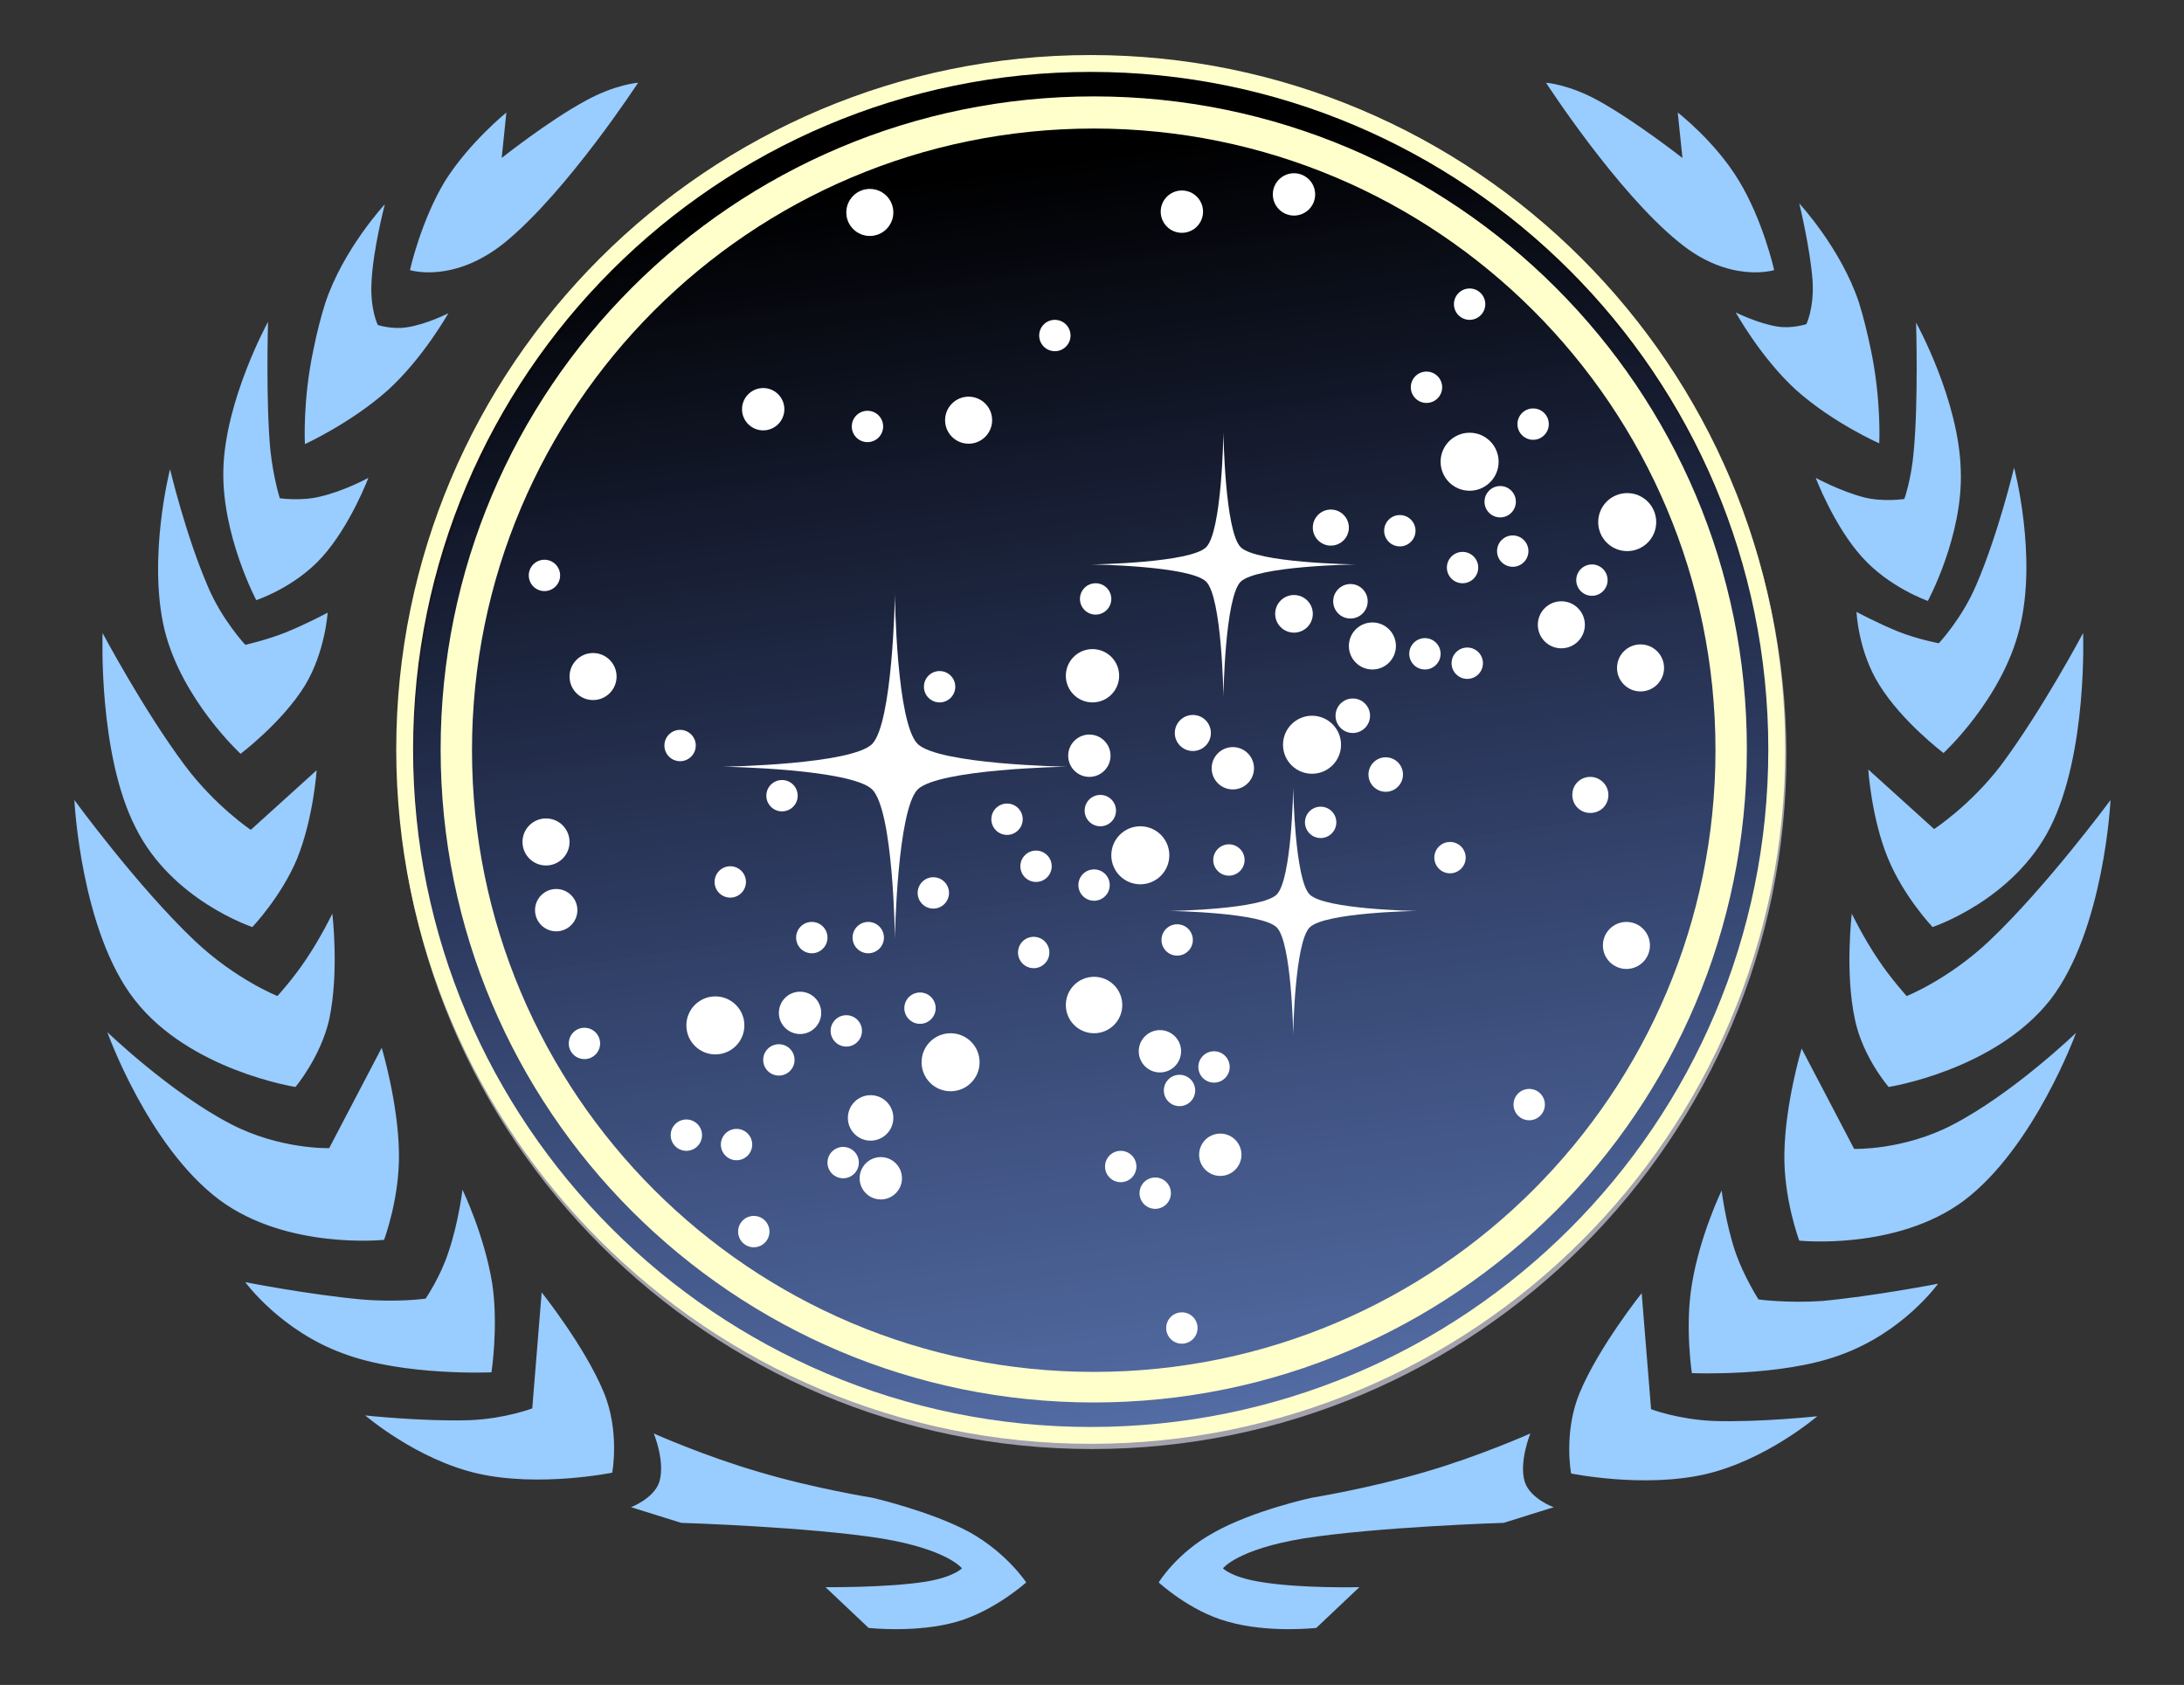 <?xml version="1.0" encoding="utf-8"?>
<!-- Generator: Adobe Illustrator 18.0.0, SVG Export Plug-In . SVG Version: 6.00 Build 0)  -->
<!DOCTYPE svg PUBLIC "-//W3C//DTD SVG 1.1//EN" "http://www.w3.org/Graphics/SVG/1.1/DTD/svg11.dtd">
<svg version="1.1"
	 id="svg9699" sodipodi:docname="Ufp-emblem[1].jpg" inkscape:version="0.47 r22583" xmlns:dc="http://purl.org/dc/elements/1.1/" xmlns:cc="http://creativecommons.org/ns#" xmlns:rdf="http://www.w3.org/1999/02/22-rdf-syntax-ns#" xmlns:svg="http://www.w3.org/2000/svg" xmlns:sodipodi="http://sodipodi.sourceforge.net/DTD/sodipodi-0.dtd" xmlns:inkscape="http://www.inkscape.org/namespaces/inkscape"
	 xmlns="http://www.w3.org/2000/svg" xmlns:xlink="http://www.w3.org/1999/xlink" x="0px" y="0px" viewBox="0 0 556 429"
	 enable-background="new 0 0 556 429" xml:space="preserve">
<rect x="0" y="0" width="556" height="429" fill="#333333" stroke="none"/>
<defs>
	
	
		<inkscape:perspective  inkscape:persp3d-origin="0.5 : 0.33333333 : 1" inkscape:vp_z="1 : 0.5 : 1" inkscape:vp_y="0 : 1000 : 0" sodipodi:type="inkscape:persp3d" inkscape:vp_x="0 : 0.5 : 1" id="perspective9707">
		</inkscape:perspective>
	
		<inkscape:perspective  inkscape:persp3d-origin="0.5 : 0.33333333 : 1" inkscape:vp_z="1 : 0.5 : 1" inkscape:vp_y="0 : 1000 : 0" sodipodi:type="inkscape:persp3d" inkscape:vp_x="0 : 0.5 : 1" id="perspective9719">
		</inkscape:perspective>
</defs>
<sodipodi:namedview  inkscape:current-layer="svg9699" inkscape:window-maximized="0" inkscape:window-y="0" inkscape:window-x="0" inkscape:window-height="480" inkscape:window-width="640" inkscape:pageshadow="2" inkscape:pageopacity="0" inkscape:cy="214.5" inkscape:cx="278" inkscape:zoom="0.82083724" showgrid="false" guidetolerance="10" gridtolerance="10" objecttolerance="10" borderopacity="1" bordercolor="#666666" pagecolor="#ffffff" id="namedview9701">
	</sodipodi:namedview>
<g id="g9491" transform="matrix(1.996,0,0,1.996,-257.112,-102.291)">
	<g id="g6692" transform="translate(-51.815,10.908)">
		<path id="path6694" fill="#99CCFF" stroke="#A3A1AC" stroke-width="2.15" d="M319.9,224.1c-48.3,0-87.5-39.2-87.5-87.5
			s39.2-87.5,87.5-87.5c48.3,0,87.5,39.2,87.5,87.5C407.4,185,368.2,224.1,319.9,224.1L319.9,224.1z"/>
	</g>
	<g id="g9394">
		<path id="path6696" fill="#99CCFF" d="M193.3,82.1c7.9-6.5,16.9-20.3,16.9-20.3s-2.9,0.2-6.7,2.3c-4.8,2.6-10.7,7.3-10.7,7.3
			l0.6-5.8c0,0-4.7,3.8-7.8,8.7c-3.1,5.1-4.5,11.4-4.5,11.4S186.7,87.5,193.3,82.1L193.3,82.1z M178.3,101c4.5-4.1,7.7-9.8,7.7-9.8
			s-2.7,1.4-5.3,1.8c-1.9,0.3-3.7-0.3-3.7-0.3s-1-2-0.8-5.5c0.2-4.2,1.7-9.9,1.7-9.9s-5.3,5.7-7.6,12.6c-0.6,1.9-1.1,3.9-1.5,5.9
			c-1.4,6.5-1.1,12.1-1.1,12.1S173.6,105.2,178.3,101z M169.9,122.3c3.6-4,5.9-10.1,5.9-10.1s-3.1,1.7-6.2,2.4
			c-2.4,0.6-5.1,0.2-5.1,0.2s-0.8-2.5-1.2-6.1c-0.6-6.4-0.3-16.4-0.3-16.4s-5.5,10-5.7,18.9c-0.2,8.3,4.2,16.6,4.2,16.6
			S166.4,126.2,169.9,122.3z M159.5,147.4c0,0,5.3-4,8.2-8.7c2.6-4.3,2.9-9.3,2.9-9.3s-2.6,1.4-5.3,2.5c-2.5,1-5.2,1.6-5.2,1.6
			s-3-3.2-4.8-7.5c-2.8-6.5-4.8-14.9-4.8-14.9s-2.9,11.3-0.7,20.5C152,140.5,159.5,147.4,159.5,147.4L159.5,147.4z M161,169.5
			c0,0,3.7-3.9,5.7-8.7c2.1-5.2,2.5-11.3,2.5-11.3l-8.4,7.6c0,0-4.5-3-8.4-8.2c-5.3-7.1-10.5-16.9-10.5-16.9s-0.6,15.4,4.2,24.8
			C150.7,166.1,161,169.5,161,169.5z M166.5,189.9c0,0,3.2-3.8,4.3-8.6c1.3-6.1,0.4-13.5,0.4-13.5s-1.5,3.1-3.4,5.9
			c-1.6,2.4-3.6,4.6-3.6,4.6s-5.3-2.1-10.5-7c-7.3-6.9-15.4-18-15.4-18s0.8,16.7,7.7,25.5C153,187.8,166.5,189.9,166.5,189.9
			L166.5,189.9z M177.8,209.4c0,0,2-5.3,1.9-11.1c-0.1-6.4-2.2-13.4-2.2-13.4l-6.7,12.8c0,0-6.3,0.2-12.6-3.1
			c-7.7-4-15.7-11.7-15.7-11.7s5.2,14.6,14.3,21.4C165.4,210.7,177.8,209.4,177.8,209.4L177.8,209.4z M191.5,226.3
			c0,0,0.9-5.9,0.1-11.3c-1-6.2-3.8-12-3.8-12s-0.5,4.2-1.8,8c-1,3.1-2.9,5.9-2.9,5.9s-3.6,0.5-8.2,0.1c-6.6-0.6-14.8-2.2-14.8-2.2
			s4.5,6.2,12.5,9.1C180.3,226.8,191.5,226.3,191.5,226.3L191.5,226.3z M197.9,216.1l-1.2,14.8c0,0-3.4,1.3-7.9,1.5
			c-5.9,0.2-13.4-0.6-13.4-0.6s6.5,5.6,14.3,7.4c7.9,1.8,17.2-0.1,17.2-0.1s1-5.3-1.1-10.3C203.4,223,197.9,216.1,197.9,216.1z
			 M252.5,246.7c-5-2.7-12.4-4.4-12.4-4.4s-7.5-1.2-14.5-3.3c-6.9-2-13.4-4.9-13.4-4.9s1.5,3.6,0.7,6.2c-0.7,2.1-3.6,3.2-3.6,3.2
			l6.4,2c0,0,16.2,0.5,25.6,2c8.4,1.4,10.2,3.8,10.2,3.8s-1,1.1-4.6,1.7c-5.1,0.8-12.8,0.7-12.8,0.7l5.5,5.2c0,0,6.1,0.7,11.3-0.8
			c4.8-1.4,8.8-5,8.8-5S257.3,249.4,252.5,246.7L252.5,246.7z M342.9,82.1c6.5,5.4,12.2,3.6,12.2,3.6s-1.4-6.3-4.5-11.4
			c-3-5-7.8-8.7-7.8-8.7l0.6,5.8c0,0-6-4.7-10.7-7.3c-3.8-2.1-6.7-2.3-6.7-2.3S335,75.7,342.9,82.1L342.9,82.1z M357.9,101
			c4.7,4.2,10.6,6.8,10.6,6.8s0.3-5.5-1.1-12.1c-0.4-1.9-0.9-4-1.5-5.9c-2.3-6.9-7.6-12.6-7.6-12.6s1.4,5.7,1.7,9.9
			c0.2,3.5-0.8,5.5-0.8,5.5s-1.9,0.6-3.7,0.3c-2.5-0.4-5.3-1.8-5.3-1.8S353.4,96.9,357.9,101L357.9,101z M360.4,112.2
			c0,0,2.3,6.1,5.9,10.1c3.5,3.9,8.4,5.6,8.4,5.6s4.5-8.3,4.2-16.6c-0.2-9-5.7-18.9-5.7-18.9s0.3,10-0.3,16.4
			c-0.3,3.6-1.2,6.1-1.2,6.1s-2.7,0.4-5.1-0.2C363.5,113.9,360.4,112.2,360.4,112.2z M370.9,131.8c-2.7-1.1-5.3-2.5-5.3-2.5
			s0.2,5,2.9,9.3c2.9,4.7,8.2,8.7,8.2,8.7s7.5-6.9,9.7-15.9c2.3-9.2-0.7-20.5-0.7-20.5s-2,8.4-4.8,14.9c-1.8,4.3-4.8,7.5-4.8,7.5
			S373.4,132.8,370.9,131.8L370.9,131.8z M375.5,157l-8.4-7.6c0,0,0.4,6.2,2.5,11.3c2,4.9,5.7,8.8,5.7,8.8s10.3-3.4,15-12.7
			c4.8-9.5,4.2-24.8,4.2-24.8s-5.2,9.8-10.5,16.9C380.1,154,375.5,157,375.5,157L375.5,157z M382.5,171.3c-5.2,4.9-10.5,7-10.5,7
			s-2-2.2-3.6-4.6c-1.9-2.8-3.4-5.9-3.4-5.9s-0.9,7.5,0.4,13.5c1,4.8,4.3,8.6,4.3,8.6s13.5-2.1,20.6-11.1c6.9-8.9,7.7-25.5,7.7-25.5
			S389.8,164.4,382.5,171.3L382.5,171.3z M365.3,197.8l-6.7-12.8c0,0-2.1,7-2.2,13.4c-0.1,5.8,1.9,11.1,1.9,11.1s12.4,1.3,21-5.1
			c9-6.8,14.3-21.4,14.3-21.4s-8,7.7-15.7,11.7C371.6,198,365.3,197.8,365.3,197.8L365.3,197.8z M353.1,217c0,0-1.8-2.8-2.9-5.9
			c-1.3-3.8-1.8-8-1.8-8s-2.8,5.8-3.8,12c-0.9,5.4,0,11.3,0,11.3s11.3,0.5,18.9-2.3c8.1-2.9,12.5-9.1,12.5-9.1s-8.3,1.6-14.8,2.2
			C356.7,217.5,353.1,217,353.1,217L353.1,217z M347.3,232.5c-4.5-0.2-7.9-1.5-7.9-1.5l-1.2-14.8c0,0-5.5,6.9-7.9,12.7
			c-2.1,5-1.1,10.3-1.1,10.3s9.2,1.9,17.1,0.1c7.8-1.8,14.3-7.4,14.3-7.4S353.2,232.7,347.3,232.5L347.3,232.5z M323.3,240.3
			c-0.8-2.5,0.7-6.2,0.7-6.2s-6.5,2.9-13.4,4.9c-7.1,2.1-14.5,3.3-14.5,3.3s-7.4,1.6-12.4,4.4c-4.8,2.6-7.1,6.4-7.1,6.4s4,3.7,8.8,5
			c5.2,1.5,11.3,0.8,11.3,0.8l5.5-5.2c0,0-7.7,0.2-12.8-0.7c-3.6-0.6-4.6-1.7-4.6-1.7s1.8-2.4,10.2-3.8c9.5-1.5,25.6-2,25.6-2l6.4-2
			C326.9,243.5,324,242.4,323.3,240.3L323.3,240.3z"/>
		<g id="g6692-7" transform="translate(-51.973,10.245)">
			
				<linearGradient id="path6694-3_1_" gradientUnits="userSpaceOnUse" x1="285.504" y1="241.387" x2="307.901" y2="85.943" gradientTransform="matrix(1.996 0 0 -1.996 -260.551 544.276)">
				<stop  offset="0" style="stop-color:#000000"/>
				<stop  offset="1" style="stop-color:#0F0C7F;stop-opacity:0"/>
			</linearGradient>
			<path id="path6694-3" fill="url(#path6694-3_1_)" stroke="#FFFFCC" stroke-width="2.15" d="M319.9,224.1
				c-48.3,0-87.5-39.2-87.5-87.5s39.2-87.5,87.5-87.5c48.3,0,87.5,39.2,87.5,87.5C407.4,185,368.2,224.1,319.9,224.1L319.9,224.1z"
				/>
		</g>
		<g id="g7856-7-8" transform="translate(-51.745,10.046)">
			<path id="path6698-0-3" fill="#FFFFFF" d="M316.7,139C316.7,139,316.7,139,316.7,139L316.7,139c-0.4,0-16.4-0.3-19.1-2.9
				c-2.7-2.7-2.9-18.7-2.9-19.1v0c0,0,0,0,0,0c0,0,0,0,0,0v0c0,0.4-0.3,16.4-2.9,19.1c-2.6,2.6-18.5,2.9-19.1,2.9h0c0,0,0,0,0,0
				c0,0,0,0,0,0h0c0.5,0,16.4,0.3,19.1,2.9c2.7,2.7,2.9,18.7,2.9,19.1v0c0,0,0,0,0,0c0,0,0,0,0,0v0c0-0.4,0.3-16.4,2.9-19.1
				C300.3,139.3,316.3,139,316.7,139L316.7,139C316.7,139,316.7,139,316.7,139z"/>
			<path id="path6700-2-1" fill="#FFFFFF" d="M353.5,113.2C353.5,113.2,353.5,113.2,353.5,113.2L353.5,113.2
				c-0.3,0-12.7-0.2-14.7-2.2c-2-2-2.2-14.4-2.2-14.7v0c0,0,0,0,0,0c0,0,0,0,0,0v0c0,0.3-0.2,12.7-2.2,14.7c-2,2-14.3,2.2-14.7,2.2
				h0c0,0,0,0,0,0c0,0,0,0,0,0h0c0.4,0,12.7,0.2,14.7,2.2c2,2,2.2,14.4,2.2,14.7v0c0,0,0,0,0,0c0,0,0,0,0,0v0
				c0-0.3,0.2-12.7,2.2-14.7C340.9,113.4,353.2,113.2,353.5,113.2L353.5,113.2C353.5,113.2,353.5,113.2,353.5,113.2z"/>
			<path id="path6702-4-4" fill="#FFFFFF" d="M361.3,157.4C361.3,157.4,361.3,157.4,361.3,157.4L361.3,157.4
				c-0.3,0-11.8-0.2-13.7-2.1c-1.9-1.9-2.1-13.5-2.1-13.7v0c0,0,0,0,0,0c0,0,0,0,0,0v0c0,0.3-0.2,11.8-2.1,13.7
				c-1.9,1.9-13.3,2.1-13.7,2.1h0c0,0,0,0,0,0c0,0,0,0,0,0h0c0.4,0,11.8,0.2,13.7,2.1c1.9,1.9,2.1,13.5,2.1,13.7v0c0,0,0,0,0,0
				c0,0,0,0,0,0v0c0-0.3,0.2-11.8,2.1-13.7C349.5,157.6,361,157.4,361.3,157.4L361.3,157.4C361.3,157.4,361.3,157.4,361.3,157.4
				L361.3,157.4z"/>
			
				<circle id="circle6704-1-3" sodipodi:ry="3.6760001" sodipodi:rx="3.6760001" sodipodi:cy="136.19701" sodipodi:cx="347.91901" fill="#FFFFFF" cx="347.9" cy="136.2" r="3.7">
			</circle>
			
				<circle id="circle6706-0-1" sodipodi:ry="3.6760001" sodipodi:rx="3.6760001" sodipodi:cy="150.31" sodipodi:cx="326.039" fill="#FFFFFF" cx="326" cy="150.3" r="3.7">
			</circle>
			
				<circle id="circle6708-3-0" sodipodi:ry="3.6760001" sodipodi:rx="3.6760001" sodipodi:cy="176.746" sodipodi:cx="301.84399" fill="#FFFFFF" cx="301.8" cy="176.7" r="3.7">
			</circle>
			
				<circle id="circle6710-7-4" sodipodi:ry="3.415" sodipodi:rx="3.415" sodipodi:cy="127.409" sodipodi:cx="319.91501" fill="#FFFFFF" cx="319.9" cy="127.4" r="3.4">
			</circle>
			
				<circle id="circle6712-3-0" sodipodi:ry="3.6270001" sodipodi:rx="3.6270001" sodipodi:cy="169.431" sodipodi:cx="320.11899" fill="#FFFFFF" cx="320.1" cy="169.4" r="3.6">
			</circle>
			
				<circle id="circle6714-9-7" sodipodi:ry="3.6760001" sodipodi:rx="3.6760001" sodipodi:cy="171.966" sodipodi:cx="271.82401" fill="#FFFFFF" cx="271.8" cy="172" r="3.7">
			</circle>
			
				<circle id="circle6716-5-9" sodipodi:ry="3.6760001" sodipodi:rx="3.6760001" sodipodi:cy="107.809" sodipodi:cx="388.09201" fill="#FFFFFF" cx="388.1" cy="107.8" r="3.7">
			</circle>
			
				<circle id="circle6718-9-0" sodipodi:ry="3.7090001" sodipodi:rx="3.7090001" sodipodi:cy="100.078" sodipodi:cx="368.008" fill="#FFFFFF" cx="368" cy="100.1" r="3.7">
			</circle>
			
				<circle id="circle6720-7-8" sodipodi:ry="2.697" sodipodi:rx="2.697" sodipodi:cy="137.61501" sodipodi:cx="319.46799" fill="#FFFFFF" cx="319.5" cy="137.6" r="2.7">
			</circle>
			
				<circle id="circle6722-2-1" sodipodi:ry="2.697" sodipodi:rx="2.697" sodipodi:cy="170.373" sodipodi:cx="282.62701" fill="#FFFFFF" cx="282.6" cy="170.4" r="2.7">
			</circle>
			
				<circle id="circle6724-0-4" sodipodi:ry="2.697" sodipodi:rx="2.697" sodipodi:cy="157.33099" sodipodi:cx="251.46201" fill="#FFFFFF" cx="251.5" cy="157.3" r="2.7">
			</circle>
			
				<circle id="circle6726-2-0" sodipodi:ry="2.697" sodipodi:rx="2.697" sodipodi:cy="68.166" sodipodi:cx="331.26501" fill="#FFFFFF" cx="331.3" cy="68.2" r="2.7">
			</circle>
			
				<circle id="circle6728-8-7" sodipodi:ry="2.697" sodipodi:rx="2.697" sodipodi:cy="65.969002" sodipodi:cx="345.63901" fill="#FFFFFF" cx="345.6" cy="66" r="2.7">
			</circle>
			
				<circle id="circle6730-6-9" sodipodi:ry="2.9790001" sodipodi:rx="2.9790001" sodipodi:cy="127.479" sodipodi:cx="256.21399" fill="#FFFFFF" cx="256.2" cy="127.5" r="3">
			</circle>
			
				<circle id="circle6732-7-5" sodipodi:ry="2.9779999" sodipodi:rx="2.9779999" sodipodi:cy="148.636" sodipodi:cx="250.233" fill="#FFFFFF" cx="250.2" cy="148.6" r="3">
			</circle>
			
				<circle id="circle6734-0-3" sodipodi:ry="2.9790001" sodipodi:rx="2.9790001" sodipodi:cy="94.750999" sodipodi:cx="304.11801" fill="#FFFFFF" cx="304.1" cy="94.8" r="3">
			</circle>
			
				<circle id="circle6736-8-8" sodipodi:ry="2.0179999" sodipodi:rx="2.0179999" sodipodi:cy="95.628998" sodipodi:cx="291.237" fill="#FFFFFF" cx="291.2" cy="95.6" r="2">
			</circle>
			
				<circle id="circle6738-1-2" sodipodi:ry="2.0179999" sodipodi:rx="2.0179999" sodipodi:cy="83.972" sodipodi:cx="315.11801" fill="#FFFFFF" cx="315.1" cy="84" r="2">
			</circle>
			
				<circle id="circle6740-8-3" sodipodi:ry="2.0179999" sodipodi:rx="2.0179999" sodipodi:cy="117.625" sodipodi:cx="320.29599" fill="#FFFFFF" cx="320.3" cy="117.6" r="2">
			</circle>
			
				<circle id="circle6742-3-2" sodipodi:ry="2.0179999" sodipodi:rx="2.0179999" sodipodi:cy="128.804" sodipodi:cx="300.39999" fill="#FFFFFF" cx="300.4" cy="128.8" r="2">
			</circle>
			
				<circle id="circle6744-0-1" sodipodi:ry="2.0190001" sodipodi:rx="2.0190001" sodipodi:cy="145.731" sodipodi:cx="309.013" fill="#FFFFFF" cx="309" cy="145.7" r="2">
			</circle>
			
				<circle id="circle6746-3-0" sodipodi:ry="2.0179999" sodipodi:rx="2.0179999" sodipodi:cy="162.657" sodipodi:cx="312.448" fill="#FFFFFF" cx="312.4" cy="162.7" r="2">
			</circle>
			
				<circle id="circle6748-6-4" sodipodi:ry="2.0190001" sodipodi:rx="2.0190001" sodipodi:cy="151.705" sodipodi:cx="312.74701" fill="#FFFFFF" cx="312.7" cy="151.7" r="2">
			</circle>
			
				<circle id="circle6750-2-0" sodipodi:ry="2.0179999" sodipodi:rx="2.0179999" sodipodi:cy="154.09399" sodipodi:cx="320.11401" fill="#FFFFFF" cx="320.1" cy="154.1" r="2">
			</circle>
			
				<circle id="circle6752-0-7" sodipodi:ry="2.0179999" sodipodi:rx="2.0179999" sodipodi:cy="146.12801" sodipodi:cx="349.04001" fill="#FFFFFF" cx="349" cy="146.1" r="2">
			</circle>
			<path id="path6754-2-5" fill="#FFFFFF" d="M339.3,150.9c0,1.1-0.9,2-2,2s-2-0.9-2-2c0-1.1,0.9-2,2-2
				C338.4,148.9,339.3,149.8,339.3,150.9z"/>
			
				<circle id="circle6756-8-9" sodipodi:ry="2.0179999" sodipodi:rx="2.0179999" sodipodi:cy="124.622" sodipodi:cx="362.332" fill="#FFFFFF" cx="362.3" cy="124.6" r="2">
			</circle>
			
				<circle id="circle6758-4-0" sodipodi:ry="2.0190001" sodipodi:rx="2.0190001" sodipodi:cy="144.63499" sodipodi:cx="320.91101" fill="#FFFFFF" cx="320.9" cy="144.6" r="2">
			</circle>
			
				<circle id="circle6760-1-5" sodipodi:ry="2.0179999" sodipodi:rx="2.0179999" sodipodi:cy="161.064" sodipodi:cx="330.66901" fill="#FFFFFF" cx="330.7" cy="161.1" r="2">
			</circle>
			
				<circle id="circle6762-8-1" sodipodi:ry="2.0190001" sodipodi:rx="2.0190001" sodipodi:cy="125.816" sodipodi:cx="367.70901" fill="#FFFFFF" cx="367.7" cy="125.8" r="2">
			</circle>
			
				<circle id="circle6764-3-2" sodipodi:ry="2.0179999" sodipodi:rx="2.0179999" sodipodi:cy="115.212" sodipodi:cx="383.63901" fill="#FFFFFF" cx="383.6" cy="115.2" r="2">
			</circle>
			<path id="path6766-7-0" fill="#FFFFFF" d="M385.7,142.6c0,1.3-1,2.3-2.3,2.3c-1.3,0-2.3-1-2.3-2.3c0-1.3,1-2.3,2.3-2.3
				C384.6,140.3,385.7,141.3,385.7,142.6z"/>
			
				<circle id="circle6768-5-9" sodipodi:ry="2.0179999" sodipodi:rx="2.0179999" sodipodi:cy="108.89" sodipodi:cx="359.14499" fill="#FFFFFF" cx="359.1" cy="108.9" r="2">
			</circle>
			
				<circle id="circle6770-8-8" sodipodi:ry="2.0179999" sodipodi:rx="2.0179999" sodipodi:cy="105.206" sodipodi:cx="371.89001" fill="#FFFFFF" cx="371.9" cy="105.2" r="2">
			</circle>
			
				<circle id="circle6772-1-9" sodipodi:ry="2.0179999" sodipodi:rx="2.0179999" sodipodi:cy="111.479" sodipodi:cx="373.534" fill="#FFFFFF" cx="373.5" cy="111.5" r="2">
			</circle>
			
				<circle id="circle6774-7-1" sodipodi:ry="2.0190001" sodipodi:rx="2.0190001" sodipodi:cy="90.569" sodipodi:cx="362.53101" fill="#FFFFFF" cx="362.5" cy="90.6" r="2">
			</circle>
			
				<circle id="circle6776-0-7" sodipodi:ry="2.0179999" sodipodi:rx="2.0179999" sodipodi:cy="95.348999" sodipodi:cx="376.07199" fill="#FFFFFF" cx="376.1" cy="95.3" r="2">
			</circle>
			
				<circle id="circle6778-4-3" sodipodi:ry="2.0179999" sodipodi:rx="2.0179999" sodipodi:cy="80.014999" sodipodi:cx="368.008" fill="#FFFFFF" cx="368" cy="80" r="2">
			</circle>
			
				<circle id="circle6780-8-3" sodipodi:ry="2.0190001" sodipodi:rx="2.0190001" sodipodi:cy="155.09" sodipodi:cx="299.604" fill="#FFFFFF" cx="299.6" cy="155.1" r="2">
			</circle>
			
				<circle id="circle6782-8-0" sodipodi:ry="2.0190001" sodipodi:rx="2.0190001" sodipodi:cy="169.826" sodipodi:cx="297.91101" fill="#FFFFFF" cx="297.9" cy="169.8" r="2">
			</circle>
			
				<circle id="circle6784-1-7" sodipodi:ry="2.0190001" sodipodi:rx="2.0190001" sodipodi:cy="172.713" sodipodi:cx="288.452" fill="#FFFFFF" cx="288.5" cy="172.7" r="2">
			</circle>
			
				<circle id="circle6786-3-6" sodipodi:ry="2.0179999" sodipodi:rx="2.0179999" sodipodi:cy="160.765" sodipodi:cx="284.07101" fill="#FFFFFF" cx="284.1" cy="160.8" r="2">
			</circle>
			
				<circle id="circle6788-6-6" sodipodi:ry="2.0179999" sodipodi:rx="2.0179999" sodipodi:cy="160.76601" sodipodi:cx="291.33899" fill="#FFFFFF" cx="291.3" cy="160.8" r="2">
			</circle>
			
				<circle id="circle6790-7-0" sodipodi:ry="2.0179999" sodipodi:rx="2.0179999" sodipodi:cy="153.696" sodipodi:cx="273.716" fill="#FFFFFF" cx="273.7" cy="153.7" r="2">
			</circle>
			
				<circle id="circle6792-8-2" sodipodi:ry="2.0179999" sodipodi:rx="2.0179999" sodipodi:cy="142.694" sodipodi:cx="280.33701" fill="#FFFFFF" cx="280.3" cy="142.7" r="2">
			</circle>
			
				<circle id="circle6794-9-8" sodipodi:ry="2.0179999" sodipodi:rx="2.0179999" sodipodi:cy="136.271" sodipodi:cx="267.34299" fill="#FFFFFF" cx="267.3" cy="136.3" r="2">
			</circle>
			
				<circle id="circle6796-5-9" sodipodi:ry="2.0179999" sodipodi:rx="2.0179999" sodipodi:cy="114.615" sodipodi:cx="250.019" fill="#FFFFFF" cx="250" cy="114.6" r="2">
			</circle>
			
				<circle id="circle6798-5-8" sodipodi:ry="2.0179999" sodipodi:rx="2.0179999" sodipodi:cy="174.29201" sodipodi:cx="255.125" fill="#FFFFFF" cx="255.1" cy="174.3" r="2">
			</circle>
			
				<circle id="circle6800-5-9" sodipodi:ry="2.0179999" sodipodi:rx="2.0179999" sodipodi:cy="186.006" sodipodi:cx="268.14001" fill="#FFFFFF" cx="268.1" cy="186" r="2">
			</circle>
			
				<circle id="circle6802-6-9" sodipodi:ry="2.0179999" sodipodi:rx="2.0179999" sodipodi:cy="176.44701" sodipodi:cx="279.89001" fill="#FFFFFF" cx="279.9" cy="176.4" r="2">
			</circle>
			
				<circle id="circle6804-6-9" sodipodi:ry="2.0179999" sodipodi:rx="2.0179999" sodipodi:cy="210.599" sodipodi:cx="331.26501" fill="#FFFFFF" cx="331.3" cy="210.6" r="2">
			</circle>
			
				<circle id="circle6806-3-4" sodipodi:ry="2.0179999" sodipodi:rx="2.0179999" sodipodi:cy="187.151" sodipodi:cx="274.513" fill="#FFFFFF" cx="274.5" cy="187.2" r="2">
			</circle>
			
				<circle id="circle6808-0-2" sodipodi:ry="2.0179999" sodipodi:rx="2.0179999" sodipodi:cy="198.25301" sodipodi:cx="276.703" fill="#FFFFFF" cx="276.7" cy="198.3" r="2">
			</circle>
			
				<circle id="circle6810-0-0" sodipodi:ry="2.0179999" sodipodi:rx="2.0179999" sodipodi:cy="189.53999" sodipodi:cx="288.05399" fill="#FFFFFF" cx="288.1" cy="189.5" r="2">
			</circle>
			
				<circle id="circle6812-8-8" sodipodi:ry="2.0179999" sodipodi:rx="2.0179999" sodipodi:cy="193.424" sodipodi:cx="327.88101" fill="#FFFFFF" cx="327.9" cy="193.4" r="2">
			</circle>
			
				<circle id="circle6814-8-7" sodipodi:ry="2.0179999" sodipodi:rx="2.0179999" sodipodi:cy="180.28101" sodipodi:cx="330.96799" fill="#FFFFFF" cx="331" cy="180.3" r="2">
			</circle>
			
				<circle id="circle6816-2-8" sodipodi:ry="2.0179999" sodipodi:rx="2.0179999" sodipodi:cy="182.073" sodipodi:cx="375.62399" fill="#FFFFFF" cx="375.6" cy="182.1" r="2">
			</circle>
			
				<circle id="circle6818-3-7" sodipodi:ry="2.0179999" sodipodi:rx="2.0179999" sodipodi:cy="150.60899" sodipodi:cx="365.46899" fill="#FFFFFF" cx="365.5" cy="150.6" r="2">
			</circle>
			
				<circle id="circle6820-0-3" sodipodi:ry="2.2060001" sodipodi:rx="2.2060001" sodipodi:cy="140.00301" sodipodi:cx="357.25699" fill="#FFFFFF" cx="357.3" cy="140" r="2.2">
			</circle>
			
				<circle id="circle6822-6-0" sodipodi:ry="2.155" sodipodi:rx="2.155" sodipodi:cy="132.55" sodipodi:cx="353.08499" fill="#FFFFFF" cx="353.1" cy="132.5" r="2.2">
			</circle>
			
				<circle id="circle6824-5-7" sodipodi:ry="2.279" sodipodi:rx="2.279" sodipodi:cy="134.739" sodipodi:cx="332.72101" fill="#FFFFFF" cx="332.7" cy="134.7" r="2.3">
			</circle>
			
				<circle id="circle6826-0-6" sodipodi:ry="2.279" sodipodi:rx="2.279" sodipodi:cy="108.453" sodipodi:cx="350.34399" fill="#FFFFFF" cx="350.3" cy="108.5" r="2.3">
			</circle>
			
				<circle id="circle6828-9-4" sodipodi:ry="2.3529999" sodipodi:rx="2.3529999" sodipodi:cy="119.544" sodipodi:cx="345.604" fill="#FFFFFF" cx="345.6" cy="119.5" r="2.4">
			</circle>
			
				<circle id="circle6830-7-2" sodipodi:ry="2.0179999" sodipodi:rx="2.0179999" sodipodi:cy="190.03799" sodipodi:cx="323.5" fill="#FFFFFF" cx="323.5" cy="190" r="2">
			</circle>
			
				<circle id="circle6832-2-1" sodipodi:ry="2.0179999" sodipodi:rx="2.0179999" sodipodi:cy="177.293" sodipodi:cx="335.448" fill="#FFFFFF" cx="335.4" cy="177.3" r="2">
			</circle>
			
				<circle id="circle6834-2-9" sodipodi:ry="2.0179999" sodipodi:rx="2.0179999" sodipodi:cy="113.57" sodipodi:cx="367.11099" fill="#FFFFFF" cx="367.1" cy="113.6" r="2">
			</circle>
			
				<circle id="circle6836-8-1" sodipodi:ry="2.1900001" sodipodi:rx="2.1900001" sodipodi:cy="117.878" sodipodi:cx="352.80099" fill="#FFFFFF" cx="352.8" cy="117.9" r="2.2">
			</circle>
			
				<circle id="circle6838-2-6" sodipodi:ry="2.697" sodipodi:rx="2.697" sodipodi:cy="93.406998" sodipodi:cx="277.89801" fill="#FFFFFF" cx="277.9" cy="93.4" r="2.7">
			</circle>
			
				<circle id="circle6840-9-0" sodipodi:ry="2.697" sodipodi:rx="2.697" sodipodi:cy="175.252" sodipodi:cx="328.478" fill="#FFFFFF" cx="328.5" cy="175.3" r="2.7">
			</circle>
			
				<circle id="circle6842-4-3" sodipodi:ry="2.697" sodipodi:rx="2.697" sodipodi:cy="188.545" sodipodi:cx="336.19501" fill="#FFFFFF" cx="336.2" cy="188.5" r="2.7">
			</circle>
			
				<circle id="circle6844-4-3" sodipodi:ry="2.697" sodipodi:rx="2.697" sodipodi:cy="191.53101" sodipodi:cx="292.883" fill="#FFFFFF" cx="292.9" cy="191.5" r="2.7">
			</circle>
			
				<circle id="circle6846-8-6" sodipodi:ry="2.8940001" sodipodi:rx="2.8940001" sodipodi:cy="183.76199" sodipodi:cx="291.63599" fill="#FFFFFF" cx="291.6" cy="183.8" r="2.9">
			</circle>
			
				<circle id="circle6848-2-2" sodipodi:ry="2.977" sodipodi:rx="2.977" sodipodi:cy="68.283997" sodipodi:cx="291.51999" fill="#FFFFFF" cx="291.5" cy="68.3" r="3">
			</circle>
			
				<circle id="circle6850-7-2" sodipodi:ry="2.9779999" sodipodi:rx="2.9779999" sodipodi:cy="123.626" sodipodi:cx="355.61099" fill="#FFFFFF" cx="355.6" cy="123.6" r="3">
			</circle>
			
				<circle id="circle6852-2-1" sodipodi:ry="2.977" sodipodi:rx="2.977" sodipodi:cy="120.888" sodipodi:cx="379.65701" fill="#FFFFFF" cx="379.7" cy="120.9" r="3">
			</circle>
			
				<circle id="circle6854-5-4" sodipodi:ry="2.977" sodipodi:rx="2.977" sodipodi:cy="161.811" sodipodi:cx="388.01999" fill="#FFFFFF" cx="388" cy="161.8" r="3">
			</circle>
			
				<circle id="circle6856-8-3" sodipodi:ry="2.9779999" sodipodi:rx="2.9779999" sodipodi:cy="126.414" sodipodi:cx="389.81299" fill="#FFFFFF" cx="389.8" cy="126.4" r="3">
			</circle>
			
				<circle id="circle6858-4-2" sodipodi:ry="2.697" sodipodi:rx="2.697" sodipodi:cy="139.183" sodipodi:cx="337.76199" fill="#FFFFFF" cx="337.8" cy="139.2" r="2.7">
			</circle>
		</g>
		<g id="g8842" transform="translate(-51.586,10.244)">
			<path id="path8844" fill="#FFFFCC" d="M319.9,53.3c-46,0-83.3,37.3-83.3,83.3s37.3,83.3,83.3,83.3s83.3-37.3,83.3-83.3
				C403.3,90.6,365.9,53.3,319.9,53.3z M319.9,216c-43.8,0-79.3-35.5-79.3-79.3c0-43.8,35.5-79.3,79.3-79.3
				c43.8,0,79.3,35.5,79.3,79.3C399.2,180.5,363.7,216,319.9,216z"/>
		</g>
	</g>
</g>
</svg>
